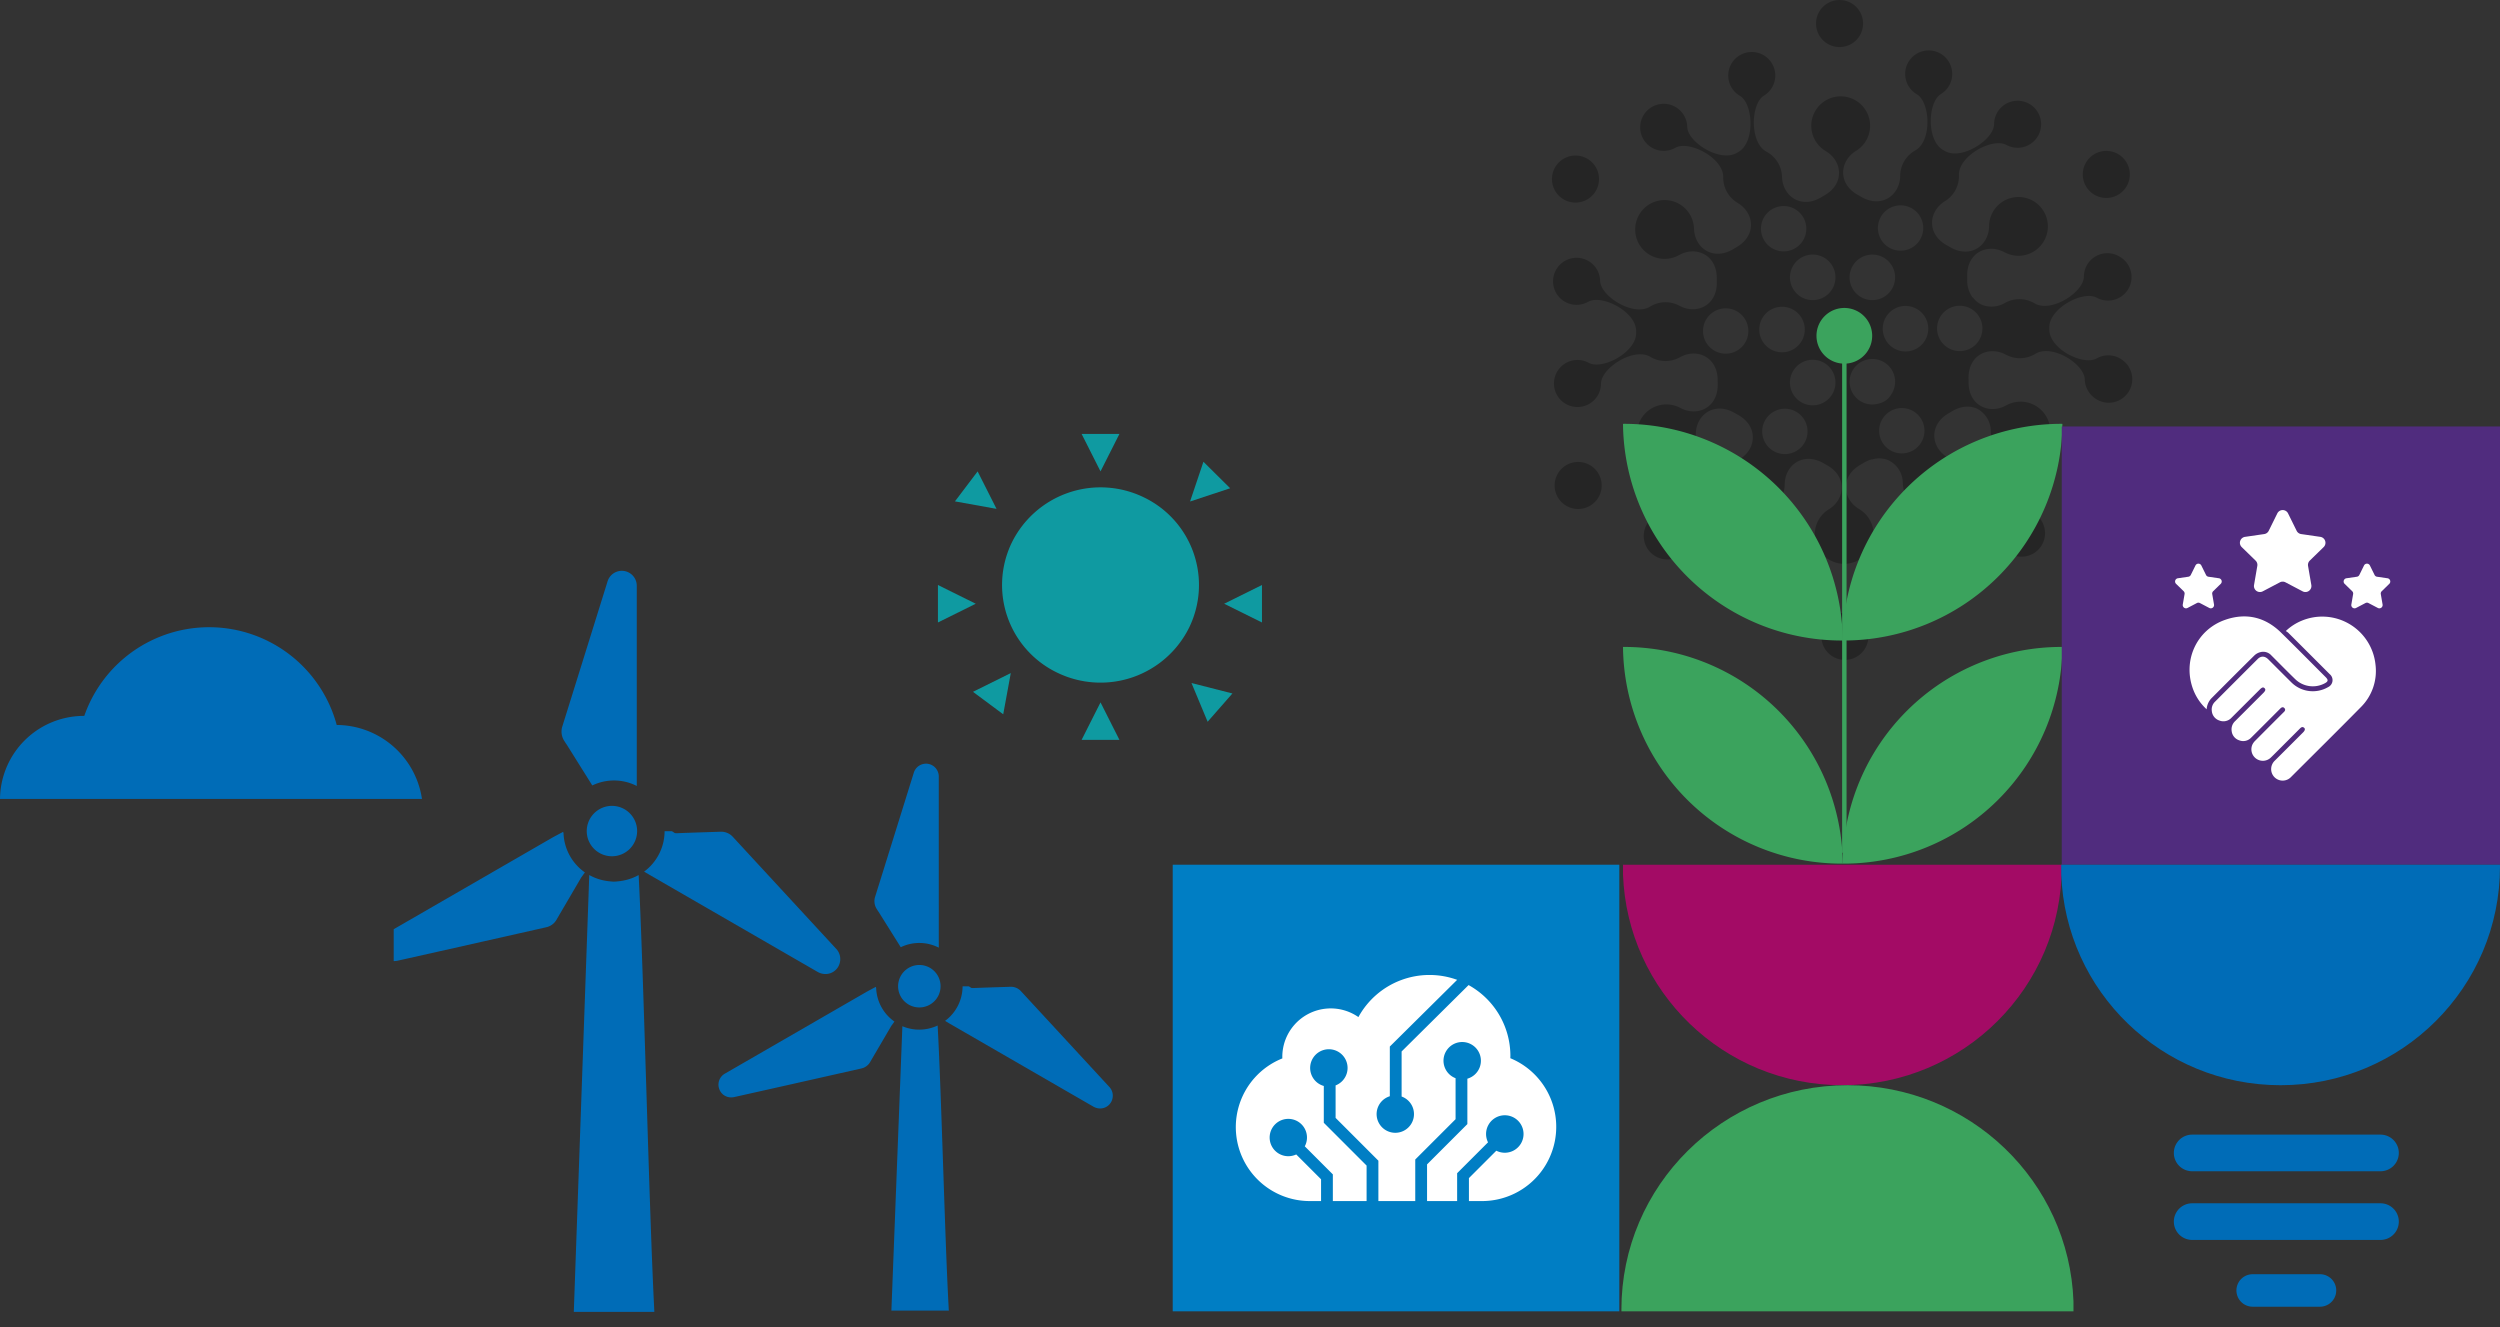 <svg xmlns="http://www.w3.org/2000/svg" xmlns:xlink="http://www.w3.org/1999/xlink" width="1197.941" height="636.005" viewBox="0 0 1197.941 636.005">
  <rect x="0" y="0" width="1197.941" height="636.005" fill="#333333" stroke="none"/>
  <defs>
    <clipPath id="clip-path">
      <rect id="Rectangle_463" data-name="Rectangle 463" width="278.194" height="316.212"/>
    </clipPath>
    <clipPath id="clip-path-2">
      <rect id="Rectangle_462" data-name="Rectangle 462" width="210.543" height="317.265" fill="none"/>
    </clipPath>
    <clipPath id="clip-path-3">
      <rect id="Rectangle_467" data-name="Rectangle 467" width="210.233" height="105.652" fill="#a30b65"/>
    </clipPath>
    <clipPath id="clip-path-4">
      <rect id="Rectangle_467-2" data-name="Rectangle 467" width="210.233" height="105.652" fill="none"/>
    </clipPath>
    <clipPath id="clip-path-5">
      <rect id="Rectangle_468" data-name="Rectangle 468" width="216.617" height="108.348" fill="none"/>
    </clipPath>
    <clipPath id="clip-path-6">
      <rect id="Rectangle_476" data-name="Rectangle 476" width="107.798" height="82.455" fill="none"/>
    </clipPath>
    <clipPath id="clip-path-7">
      <rect id="Rectangle_477" data-name="Rectangle 477" width="155.275" height="146.594" fill="none"/>
    </clipPath>
    <clipPath id="clip-path-8">
      <rect id="Rectangle_478" data-name="Rectangle 478" width="344.569" height="366.483" fill="none"/>
    </clipPath>
    <clipPath id="clip-path-9">
      <rect id="Rectangle_464" data-name="Rectangle 464" width="202.204" height="82.27" fill="none"/>
    </clipPath>
    <clipPath id="clip-path-10">
      <rect id="Rectangle_466" data-name="Rectangle 466" width="103.126" height="129.647" fill="#fff"/>
    </clipPath>
    <clipPath id="clip-path-11">
      <rect id="Rectangle_465" data-name="Rectangle 465" width="153.544" height="108.346" fill="none"/>
    </clipPath>
  </defs>
  <g id="Home_Element" data-name="Home Element" transform="translate(-2551.059 -1533.645)">
    <rect id="Rectangle_510" data-name="Rectangle 510" width="214" height="214" transform="translate(3113 1948)" fill="#007ec4"/>
    <g id="Flower-_integration" data-name="Flower- integration" transform="translate(3294.715 1533.645)" opacity="0.266">
      <g id="Group_592" data-name="Group 592" clip-path="url(#clip-path)">
        <path id="Path_634" data-name="Path 634" d="M65.919,152.367a11.278,11.278,0,1,1,4.264,15.368,11.281,11.281,0,0,1-4.264-15.368" transform="translate(64.641 147.014)"/>
        <path id="Path_635" data-name="Path 635" d="M128.458,41.832A11.278,11.278,0,1,1,132.721,57.2a11.28,11.28,0,0,1-4.262-15.368" transform="translate(127.359 36.199)"/>
        <path id="Path_636" data-name="Path 636" d="M129.1,115.151a11.279,11.279,0,1,1,4.262,15.37,11.278,11.278,0,0,1-4.262-15.37" transform="translate(128 109.704)"/>
        <path id="Path_637" data-name="Path 637" d="M84.274,16.831A11.278,11.278,0,1,1,80.012,1.464a11.279,11.279,0,0,1,4.262,15.368" transform="translate(63.358 0)"/>
        <path id="Path_638" data-name="Path 638" d="M21.736,127.366A11.279,11.279,0,1,1,17.474,112a11.278,11.278,0,0,1,4.262,15.368" transform="translate(0.64 110.815)"/>
        <path id="Path_639" data-name="Path 639" d="M21.1,54.045a11.278,11.278,0,1,1-4.262-15.368A11.276,11.276,0,0,1,21.1,54.045" transform="translate(0 37.309)"/>
        <path id="Path_640" data-name="Path 640" d="M276.277,163.889a11.239,11.239,0,0,0-3.215-3.482,10.728,10.728,0,0,0-1.184-.785,11.266,11.266,0,0,0-11.156.038l.012-.02c-3.4,1.938-9.586.519-14.677-2.613-4.488-2.834-8.064-6.995-7.991-11.334l-.014.026c0-.252.018-.5.01-.759-.24-9.278,16.169-17.989,22.685-14.414l-.012-.02a11.267,11.267,0,0,0,10.978-19.679c-.09-.052-.17-.114-.262-.166a11.269,11.269,0,0,0-16.826,9.766l0-.008c-.036,7.179-14.6,16.861-22.793,13.245-.192-.094-.387-.188-.571-.3a13.785,13.785,0,0,0-1.25-.659,14.081,14.081,0,0,0-13.229.356l.012-.024a12.629,12.629,0,0,1-10.551,1.071,10.786,10.786,0,0,1-4.835-3.781l-.158.054a14.027,14.027,0,0,1-2.514-8.793c.008-.358-.012-.715-.028-1.071l.018.03c-.437-11.619,9.676-16.211,17.858-11.781l-.008-.016A14.089,14.089,0,1,0,209.2,96.257l0-.006c-.09,9.306-9.009,15.924-18.963,9.9l.02.036c-.156-.1-.3-.2-.461-.292s-.326-.162-.489-.246l.04,0c-10.285-5.427-9.205-16.481-1.278-21.349h-.006a14.037,14.037,0,0,0,6.7-12.5l.014.028c-.306-9.3,16.143-18.061,22.671-14.488l-.006-.012a11.276,11.276,0,1,0-5.848-9.927l0-.008c-.038,7.441-15.679,17.578-23.664,12.8l.016.024c-.106-.064-.2-.134-.31-.2s-.22-.1-.328-.164h.028c-8.206-4.384-7.573-23.007-1.212-26.874h-.008a11.276,11.276,0,1,0-11.527.1h-.012c6.427,3.753,7.387,22.362-.743,26.89h.028a14.027,14.027,0,0,0-7.264,12.183l0-.006c-.088,9.3-9.009,15.916-18.961,9.9l.02.034c-.156-.1-.3-.2-.461-.3s-.324-.156-.489-.242h.04c-10.285-5.433-9.205-16.483-1.278-21.351h-.006a14.1,14.1,0,1,0-14.521.126h-.02c8.012,4.73,9.285,15.76-.905,21.371h.038c-.314.17-.627.334-.929.525C119.273,88.4,110.248,81.94,110,72.645l-.014.026a14.08,14.08,0,0,0-7.138-11.909c-.108-.06-.22-.106-.328-.162l.028,0c-8.206-4.382-7.573-23.005-1.212-26.87h-.008a11.277,11.277,0,1,0-11.527.1h-.01c6.427,3.755,7.387,22.366-.745,26.892h.03c-.218.122-.441.232-.655.362-7.911,4.868-23.678-4.976-23.846-12.4l-.01.018A11.28,11.28,0,1,0,58.9,58.7l-.01.022c6.455-3.683,23.007,4.76,22.915,14.046a14.086,14.086,0,0,0,6.952,12.4h-.022c8.014,4.73,9.285,15.758-.9,21.369h.038c-.314.168-.627.334-.929.525-9.842,6.178-18.867-.282-19.119-9.576l-.014.022a14.1,14.1,0,1,0-7.138,12.616l-.012.022c8.1-4.572,18.28-.162,18.056,11.447-.008.358.014.717.03,1.075l-.02-.032c.441,11.621-9.672,16.211-17.856,11.779l.012.02a14.086,14.086,0,0,0-14.18.411c-7.905,4.9-23.708-4.95-23.876-12.388l-.008.016a11.279,11.279,0,1,0-5.666,10.013l-.01.02c6.455-3.687,23.007,4.758,22.917,14.038,0,.258.014.509.022.759l-.014-.024c.306,9.294-16.141,18.057-22.671,14.484l.006.01a11.279,11.279,0,1,0,5.85,9.931l0,.006c.038-7.441,15.679-17.58,23.662-12.8l-.016-.028c.106.062.2.138.312.2a14.082,14.082,0,0,0,13.886-.012l-.014.022c8.1-4.572,18.286-.158,18.056,11.457-.008.356.014.713.028,1.067l-.018-.032c.439,11.621-9.674,16.211-17.856,11.779l.01.018a14.092,14.092,0,1,0,7.371,12.514l0,0c.09-9.306,9.009-15.92,18.961-9.9l-.02-.034c.158.1.3.2.461.292s.326.16.489.244h-.038c10.283,5.429,9.205,16.483,1.274,21.351h.006a14.039,14.039,0,0,0-6.7,12.5l-.014-.024c.3,9.3-16.145,18.061-22.673,14.486l0,.006a11.278,11.278,0,1,0,5.852,9.931l0,.01c.038-7.441,15.681-17.578,23.662-12.8l-.012-.022c.1.06.2.134.308.2s.22.1.33.164l-.03,0c8.208,4.382,7.573,23.005,1.212,26.87h.008a11.277,11.277,0,1,0,11.527-.1h.01c-6.427-3.755-7.385-22.364.745-26.894h-.032a14.024,14.024,0,0,0,7.266-12.179l0,0c.094-9.3,9.009-15.918,18.963-9.9l-.02-.032c.156.1.3.2.461.292s.326.162.491.246h-.042c10.287,5.431,9.207,16.481,1.278,21.349h.006a14.1,14.1,0,1,0,14.523-.126l.02,0c-8.012-4.732-9.285-15.762.9-21.373h-.036c.31-.168.625-.334.925-.523a16.6,16.6,0,0,1,4.292-1.94l.024.1a11.8,11.8,0,0,1,6.942-.018c.094.03.188.066.28.1.164.056.32.124.481.188a12.171,12.171,0,0,1,7.106,11.146l.012-.022a14.077,14.077,0,0,0,7.138,11.907c.106.06.22.1.326.162h-.028c8.206,4.386,7.573,23.009,1.21,26.874h.008a11.5,11.5,0,1,0,12.552.577c-.186-.138-.387-.26-.583-.39-.1-.062-.2-.142-.3-.2h.01c-6.423-3.763-7.363-22.372.771-26.89l-.028,0c.106-.056.218-.1.324-.168s.2-.138.308-.2l-.016.022c4.19-2.6,10.6-1.045,15.721,2.1,4.466,2.774,7.919,6.749,8,10.2l.01-.022a11.291,11.291,0,0,0,3.663,8.072c.21.2.429.384.653.565.054.042.1.09.156.132a11.269,11.269,0,0,0,14.283-17.43c-.1-.086-.2-.164-.3-.25-.124-.1-.244-.2-.371-.288a11,11,0,0,0-1.262-.845,11.261,11.261,0,0,0-11.156.04l.01-.024c-3.413,1.949-9.652.5-14.759-2.661-4.484-2.834-8.054-6.993-7.981-11.328l-.016.026a14.027,14.027,0,0,0-6.9-12.39h0c-8.005-4.742-9.267-15.77.927-21.371h-.04c.16-.086.324-.156.485-.25s.3-.2.457-.3l-.02.036c4.569-2.866,8.957-3.008,12.376-1.416a12.26,12.26,0,0,1,6.541,10.894l.014-.022a14.24,14.24,0,1,0,7.357-12.5l.012-.016c-8.108,4.564-18.294.14-18.046-11.489l-.018.034c.008-.354.024-.711.01-1.067-.419-11.611,9.692-16.189,17.866-11.751l-.014-.024a14.077,14.077,0,0,0,13.884-.212c.106-.062.2-.138.306-.2l-.014.024c3.95-2.451,9.872-1.214,14.829,1.57,4.855,2.782,8.729,7.027,8.811,10.69l.012-.022a11.275,11.275,0,0,0,3.9,8.279l.006.006c.222.19.441.382.679.559a11.276,11.276,0,0,0,16.63-14.625M83.135,157.37a10.857,10.857,0,1,1,10.713-11,10.859,10.859,0,0,1-10.713,11m22.118-69.236a10.857,10.857,0,1,1-3.86,14.859,10.856,10.856,0,0,1,3.86-14.859m-4.755,52.3a10.9,10.9,0,1,1,4.122,14.861,10.906,10.906,0,0,1-4.122-14.861m20.3,59.544a10.858,10.858,0,1,1-4.1-14.8,10.858,10.858,0,0,1,4.1,14.8m13.377-23.4a10.9,10.9,0,1,1-4.122-14.855,10.906,10.906,0,0,1,4.122,14.855m0-50.408a10.9,10.9,0,1,1-4.122-14.859,10.908,10.908,0,0,1,4.122,14.859m23.167-34.358a10.858,10.858,0,1,1,4.1,14.8,10.861,10.861,0,0,1-4.1-14.8m-13.566,23.62a10.9,10.9,0,1,1,4.122,14.859,10.9,10.9,0,0,1-4.122-14.859m4.122,64.87a10.9,10.9,0,1,1,14.861-4.119c-.1.182-.22.35-.332.521a9.116,9.116,0,0,1-5.967,4.524,10.845,10.845,0,0,1-8.562-.925m24.984,23.356a10.858,10.858,0,1,1,3.86-14.865,10.859,10.859,0,0,1-3.86,14.865m5.756-52.881a10.9,10.9,0,1,1-4.12-14.857,10.9,10.9,0,0,1,4.12,14.857m16.65,5.357a10.858,10.858,0,1,1,10.713-11,10.859,10.859,0,0,1-10.713,11" transform="translate(0.264 12.099)"/>
      </g>
    </g>
    <g id="Plant-_green" data-name="Plant- green" transform="translate(3328.766 1681.211)">
      <g id="Group_591" data-name="Group 591" clip-path="url(#clip-path-2)">
        <path id="Path_629" data-name="Path 629" d="M155.36,101.524c-.166,0-.33-.013-.5-.013A104.827,104.827,0,0,0,50.051,205.334c.166,0,.328.013.494.013A104.827,104.827,0,0,0,155.36,101.524" transform="translate(55.183 60.919)" fill="#3ba35d" fill-rule="evenodd"/>
        <path id="Path_630" data-name="Path 630" d="M0,101.524c.166,0,.33-.013.5-.013A104.827,104.827,0,0,1,105.309,205.334c-.166,0-.328.013-.494.013A104.827,104.827,0,0,1,0,101.524" transform="translate(0 60.919)" fill="#3ba35d" fill-rule="evenodd"/>
        <path id="Path_631" data-name="Path 631" d="M155.36,50.676c-.166,0-.33-.013-.5-.013A104.827,104.827,0,0,0,50.051,154.486c.166,0,.328.013.494.013A104.827,104.827,0,0,0,155.36,50.676" transform="translate(55.183 4.857)" fill="#3ba35d" fill-rule="evenodd"/>
        <path id="Path_632" data-name="Path 632" d="M0,50.676c.166,0,.33-.013.5-.013A104.827,104.827,0,0,1,105.309,154.486c-.166,0-.328.013-.494.013A104.827,104.827,0,0,1,0,50.676" transform="translate(0 4.857)" fill="#3ba35d" fill-rule="evenodd"/>
        <path id="Path_716" data-name="Path 716" d="M0,16V256.406" transform="translate(106.055 4.668)" fill="none" stroke="#3ba35d" stroke-width="2.124"/>
        <path id="Path_633" data-name="Path 633" d="M70.782,13.345A13.344,13.344,0,1,1,57.438,0,13.346,13.346,0,0,1,70.782,13.345" transform="translate(48.616 0)" fill="#3ba35d" fill-rule="evenodd"/>
      </g>
    </g>
    <rect id="Rectangle_509" data-name="Rectangle 509" width="210" height="210" transform="translate(3539 1738)" fill="#502c7e"/>
    <g id="Semi_circle-_1" data-name="Semi circle- 1" transform="translate(3328.766 1948)">
      <g id="Group_596" data-name="Group 596" clip-path="url(#clip-path-3)">
        <path id="Path_648" data-name="Path 648" d="M0,4.662C2.013,60.773,48.268,105.652,105.068,105.652c58.081,0,105.165-46.919,105.165-104.794,0-.289-.021-.572-.023-.859H0Z" transform="translate(0 0)" fill="#a30b65" fill-rule="evenodd"/>
      </g>
    </g>
    <g id="Semi_circle-_1-2" data-name="Semi circle- 1" transform="translate(3538.766 1948)">
      <g id="Group_596-2" data-name="Group 596" clip-path="url(#clip-path-4)">
        <path id="Path_648-2" data-name="Path 648" d="M0,4.662C2.013,60.773,48.268,105.652,105.068,105.652c58.081,0,105.165-46.919,105.165-104.794,0-.289-.021-.572-.023-.859H0Z" transform="translate(0 0)" fill="#006cb7" fill-rule="evenodd"/>
      </g>
    </g>
    <g id="Semi_circle-_2" data-name="Semi circle- 2" transform="translate(3328 2053.652)">
      <g id="Group_597" data-name="Group 597" clip-path="url(#clip-path-5)">
        <path id="Path_649" data-name="Path 649" d="M216.617,103.567C214.543,46.024,166.883,0,108.358,0,48.514,0,0,48.116,0,107.467c0,.3.022.586.024.88H216.617Z" transform="translate(0 0)" fill="#3ba35d" fill-rule="evenodd"/>
      </g>
    </g>
    <g id="Lines" transform="translate(3592.715 2077.332)">
      <g id="Group_611" data-name="Group 611" clip-path="url(#clip-path-6)">
        <path id="Path_663" data-name="Path 663" d="M99.024,17.55H8.775A8.775,8.775,0,0,1,8.775,0H99.024a8.775,8.775,0,1,1,0,17.55" transform="translate(0 0.001)" fill="#006cb7" fill-rule="evenodd"/>
        <path id="Path_664" data-name="Path 664" d="M99.024,33.078H8.775a8.775,8.775,0,1,1,0-17.55H99.024a8.775,8.775,0,1,1,0,17.55" transform="translate(0 17.377)" fill="#006cb7" fill-rule="evenodd"/>
        <path id="Path_665" data-name="Path 665" d="M54.188,47.135H21.936a7.785,7.785,0,0,1,0-15.571H54.188a7.785,7.785,0,1,1,0,15.571" transform="translate(15.837 35.321)" fill="#006cb7" fill-rule="evenodd"/>
      </g>
    </g>
    <g id="Sun" transform="translate(3000.492 1741.572)">
      <g id="Group_612" data-name="Group 612" clip-path="url(#clip-path-7)">
        <path id="Path_666" data-name="Path 666" d="M74.9,10.7A47.387,47.387,0,0,0,11.883,32.5a46.585,46.585,0,0,0,22,62.444,47.383,47.383,0,0,0,63.014-21.8A46.583,46.583,0,0,0,74.9,10.7" transform="translate(23.519 19.567)" fill="#0f9aa1" fill-rule="evenodd"/>
        <path id="Path_667" data-name="Path 667" d="M32.095,26.071,50.21,17.092V35.05Z" transform="translate(105.064 55.299)" fill="#0f9aa1" fill-rule="evenodd"/>
        <path id="Path_668" data-name="Path 668" d="M18.116,26.071,0,17.092V35.05Z" transform="translate(0.001 55.299)" fill="#0f9aa1" fill-rule="evenodd"/>
        <path id="Path_669" data-name="Path 669" d="M22.046,27.058,3.93,36.037l14.492,10.77Z" transform="translate(12.865 87.54)" fill="#0f9aa1" fill-rule="evenodd"/>
        <path id="Path_670" data-name="Path 670" d="M28.27,22.195l19.218-6.349L34.677,3.149Z" transform="translate(92.545 10.189)" fill="#0f9aa1" fill-rule="evenodd"/>
        <path id="Path_671" data-name="Path 671" d="M21.836,22.193,12.776,4.24,1.908,18.6Z" transform="translate(6.246 13.718)" fill="#0f9aa1" fill-rule="evenodd"/>
        <path id="Path_672" data-name="Path 672" d="M28.43,28.183l7.735,18.555,11.88-13.553Z" transform="translate(93.068 91.18)" fill="#0f9aa1" fill-rule="evenodd"/>
        <path id="Path_673" data-name="Path 673" d="M25.171,17.953,16.111,0H34.23Z" transform="translate(52.739 0.003)" fill="#0f9aa1" fill-rule="evenodd"/>
        <path id="Path_674" data-name="Path 674" d="M25.171,30.373l-9.06,17.953H34.23Z" transform="translate(52.739 98.266)" fill="#0f9aa1" fill-rule="evenodd"/>
      </g>
    </g>
    <g id="Windmills" transform="translate(2739.715 1803.166)">
      <g id="Group_613" data-name="Group 613" clip-path="url(#clip-path-8)">
        <path id="Path_675" data-name="Path 675" d="M57.543,7.292A7.155,7.155,0,0,0,43.5,5.226l-11,35.3Q27.22,57.471,21.927,74.4a8.173,8.173,0,0,0,.879,7.093c.289.456.573.919.862,1.379l.008-.073,12.559,20.051a23.894,23.894,0,0,1,21.312.252Z" transform="translate(58.924 4)" fill="#006cb7"/>
        <path id="Path_676" data-name="Path 676" d="M123.049,86.812,73.824,33.475a7.562,7.562,0,0,0-5.9-2.546l-6.772.22c-4.515.142-9.033.289-13.544.472l-.765.016c-.834,0-.976-.11-1.017-.142l-1.265-.817H41.043a24.14,24.14,0,0,1-9.822,19.372l2.623,1.55,80.5,46.488a7.572,7.572,0,0,0,3.778,1.029,7.03,7.03,0,0,0,6.817-5.178,7.173,7.173,0,0,0-1.887-7.126" transform="translate(88.76 98.091)" fill="#006cb7"/>
        <path id="Path_677" data-name="Path 677" d="M88.367,31.313l-.191-.561-4.856,2.6L3.8,79.261A7.109,7.109,0,0,0,.508,88.172a6.985,6.985,0,0,0,6.638,4.515,8.3,8.3,0,0,0,1.826-.207l29.145-6.536,41.818-9.432a7.6,7.6,0,0,0,5.275-4L96.819,52.678,98.612,50.2A24.011,24.011,0,0,1,88.367,31.313" transform="translate(-7 98.321)" fill="#006cb7"/>
        <path id="Path_678" data-name="Path 678" d="M36.744,27.693A12.073,12.073,0,1,1,24.709,39.9a12.111,12.111,0,0,1,12.035-12.21" transform="translate(67.786 88.939)" fill="#006cb7"/>
        <path id="Path_679" data-name="Path 679" d="M87.464,31.908a6.146,6.146,0,0,0-5.157-6.162,5.972,5.972,0,0,0-.96-.073,6.141,6.141,0,0,0-5.893,4.466l-9.407,30.19Q61.538,74.812,57.01,89.291a6.991,6.991,0,0,0,.752,6.068c.248.39.492.785.736,1.175l.008-.057,10.737,17.143a20.438,20.438,0,0,1,18.225.216Z" transform="translate(173.72 70.743)" fill="#006cb7"/>
        <path id="Path_680" data-name="Path 680" d="M143.477,99.9,101.387,54.3a6.469,6.469,0,0,0-5.047-2.176l-5.792.187c-3.86.122-7.724.248-11.579.4l-.655.016c-.712,0-.834-.094-.866-.122l-1.086-.7H73.356a20.644,20.644,0,0,1-8.4,16.566L67.2,69.8l68.832,39.752a6.5,6.5,0,0,0,3.229.879A6.015,6.015,0,0,0,145.092,106a6.133,6.133,0,0,0-1.615-6.093" transform="translate(199.233 151.198)" fill="#006cb7"/>
        <path id="Path_681" data-name="Path 681" d="M113.825,52.448l-.167-.48-4.153,2.225L41.515,93.445a6.08,6.08,0,0,0-2.819,7.622,5.98,5.98,0,0,0,5.678,3.86,7.1,7.1,0,0,0,1.558-.179l24.924-5.588,35.758-8.065a6.485,6.485,0,0,0,4.506-3.416l9.932-16.96,1.529-2.123a20.523,20.523,0,0,1-8.757-16.147" transform="translate(117.352 151.394)" fill="#006cb7"/>
        <path id="Path_682" data-name="Path 682" d="M69.568,49.389a10.176,10.176,0,1,1-10.143,10.29,10.207,10.207,0,0,1,10.143-10.29" transform="translate(182.266 143.484)" fill="#006cb7"/>
        <path id="Path_683" data-name="Path 683" d="M83.441,124.238c-.842-24.765-1.712-50.376-2.57-66.3l-.077-1.415A20.841,20.841,0,0,1,72,58.5a20.563,20.563,0,0,1-8.1-1.635L58.635,193.128H86.149l-.134-2.554c-.862-15.911-1.733-41.546-2.574-66.335" transform="translate(179.843 165.356)" fill="#006cb7"/>
        <path id="Path_684" data-name="Path 684" d="M57.738,139.78c-1.184-37.89-2.4-77.077-3.6-101.443l-.126-2.493a24,24,0,0,1-8.122,2.79c-.362.069-.728.122-1.1.171-.15.016-.3.02-.451.033a19.755,19.755,0,0,1-2.152.179c-.708,0-1.4-.094-2.091-.163-.167-.02-.342-.02-.508-.041-.366-.045-.728-.1-1.09-.163a23.722,23.722,0,0,1-8.151-2.81L22.939,245.176h38.6l-.191-3.909c-1.2-24.342-2.428-63.561-3.608-101.488" transform="translate(63.357 113.927)" fill="#006cb7"/>
      </g>
    </g>
    <g id="Cloud" transform="translate(2551.059 1834.197)">
      <g id="Group_593" data-name="Group 593" clip-path="url(#clip-path-9)">
        <path id="Path_641" data-name="Path 641" d="M0,82.271A40.216,40.216,0,0,1,40.19,42.486l.2,0a63.336,63.336,0,0,1,120.957,4.351A41.558,41.558,0,0,1,202.2,82.271Z" transform="translate(0 0.001)" fill="#006cb7"/>
      </g>
    </g>
    <g id="Customer_Experience" data-name="Customer Experience" transform="translate(3593.303 1778.059)">
      <g id="Group_595" data-name="Group 595" clip-path="url(#clip-path-10)">
        <path id="Path_643" data-name="Path 643" d="M42.248,1.6l4.108,8.325A2.876,2.876,0,0,0,48.522,11.5l9.189,1.335a2.875,2.875,0,0,1,1.593,4.9l-6.648,6.481a2.882,2.882,0,0,0-.828,2.546l1.57,9.15a2.876,2.876,0,0,1-4.173,3.032l-8.216-4.32a2.875,2.875,0,0,0-2.677,0l-8.218,4.32a2.875,2.875,0,0,1-4.171-3.032l1.569-9.15a2.876,2.876,0,0,0-.826-2.546l-6.648-6.481a2.875,2.875,0,0,1,1.593-4.9L30.817,11.5a2.874,2.874,0,0,0,2.165-1.574L37.092,1.6a2.875,2.875,0,0,1,5.157,0" transform="translate(11.894 0)" fill="#fff" fill-rule="evenodd"/>
        <path id="Path_644" data-name="Path 644" d="M62.424,16.717l2.24,4.538a1.568,1.568,0,0,0,1.18.859l5.009.728a1.567,1.567,0,0,1,.869,2.672L68.1,29.046a1.572,1.572,0,0,0-.452,1.387l.856,4.988a1.567,1.567,0,0,1-2.274,1.653L61.748,34.72a1.559,1.559,0,0,0-1.459,0l-4.481,2.355a1.568,1.568,0,0,1-2.274-1.653l.856-4.988a1.567,1.567,0,0,0-.451-1.387l-3.624-3.533a1.566,1.566,0,0,1,.869-2.672l5.008-.728a1.568,1.568,0,0,0,1.18-.859l2.24-4.538a1.568,1.568,0,0,1,2.812,0" transform="translate(30.93 9.832)" fill="#fff" fill-rule="evenodd"/>
        <path id="Path_645" data-name="Path 645" d="M12.584,16.717l2.24,4.538a1.568,1.568,0,0,0,1.18.859l5.009.728a1.567,1.567,0,0,1,.869,2.672l-3.624,3.533a1.572,1.572,0,0,0-.452,1.387l.856,4.988a1.567,1.567,0,0,1-2.274,1.653L11.908,34.72a1.559,1.559,0,0,0-1.459,0L5.968,37.074a1.568,1.568,0,0,1-2.274-1.653l.856-4.988A1.567,1.567,0,0,0,4.1,29.046L.476,25.513a1.566,1.566,0,0,1,.869-2.672l5.008-.728a1.568,1.568,0,0,0,1.18-.859l2.24-4.538a1.568,1.568,0,0,1,2.812,0" transform="translate(0 9.832)" fill="#fff" fill-rule="evenodd"/>
        <path id="Path_646" data-name="Path 646" d="M46.332,38.415A24.639,24.639,0,0,1,53.7,33.574,25.652,25.652,0,0,1,89.326,54.639a24.419,24.419,0,0,1-7.069,20.286C71.183,86.162,59.966,97.257,48.8,108.4a5.516,5.516,0,0,1-9.472-4.243,5.625,5.625,0,0,1,1.813-3.706q6.252-6.225,12.485-12.47c.35-.348.7-.7,1.045-1.047.869-.88,1.045-1.666.433-2.162-.846-.687-1.468-.183-2.086.441-2.082,2.1-4.184,4.186-6.277,6.277-2.517,2.515-5.009,5.053-7.555,7.537a5.5,5.5,0,0,1-8.7-6.516,6.824,6.824,0,0,1,1.227-1.572q6.7-6.746,13.435-13.464c.075-.075.152-.146.23-.217.622-.57.92-1.249.271-1.925s-1.332-.4-1.928.2q-2.608,2.621-5.226,5.233c-2.915,2.912-5.818,5.837-8.753,8.73a5.229,5.229,0,0,1-5.75,1.277,5.253,5.253,0,0,1-3.6-4.437,5.381,5.381,0,0,1,1.7-4.784q6.726-6.721,13.456-13.443c1.058-1.058,1.228-1.694.6-2.306s-1.217-.428-2.3.658Q27.076,73.223,20.3,79.975a5.233,5.233,0,0,1-5.735,1.345,5.277,5.277,0,0,1-3.685-4.6,5.153,5.153,0,0,1,1.533-4.437Q22.633,62.03,32.885,51.807c1.554-1.548,3.418-1.457,5.037.156,3.718,3.7,7.409,7.43,11.14,11.12a14.547,14.547,0,0,0,17.548,2.2,3.69,3.69,0,0,0,.78-6.187Q57.462,49.15,47.506,39.23a8.712,8.712,0,0,0-1.175-.815" transform="translate(6.725 19.547)" fill="#fff"/>
        <path id="Path_647" data-name="Path 647" d="M12.471,75.953A24.766,24.766,0,0,1,6.191,66.9C.706,53.08,7.4,37.867,21.464,33.036,31.45,29.605,40.531,31.753,48.13,39.2,55.3,46.228,62.341,53.383,69.441,60.479c1.436,1.436,1.326,2.139-.489,3.082a12.1,12.1,0,0,1-14.08-2.091c-3.842-3.726-7.589-7.552-11.38-11.331a5.242,5.242,0,0,0-5.2-1.588,6.432,6.432,0,0,0-2.839,1.491C28.5,56.891,21.622,63.809,14.728,70.712a8.534,8.534,0,0,0-2.257,5.241" transform="translate(2.656 19.515)" fill="#fff"/>
      </g>
    </g>
    <g id="Tech_Cloud" data-name="Tech Cloud" transform="translate(3143.229 2000.828)">
      <g id="Group_594" data-name="Group 594" clip-path="url(#clip-path-11)">
        <path id="Path_642" data-name="Path 642" d="M131.542,39.883c.013-.364.031-.727.031-1.093A38.771,38.771,0,0,0,111.54,4.838L79.45,36.653v21.59a8.953,8.953,0,1,1-5.651-.133V34.294L106.062,2.333A38.838,38.838,0,0,0,58.743,20.177,23.21,23.21,0,0,0,22.282,39.236c0,.25.011.5.02.749a35.439,35.439,0,0,0,13.057,68.352v.007h5.492V97.9L28.955,86a8.946,8.946,0,1,1,4.1-3.894L46.5,95.554v12.79H62.669V91.332L42.163,70.826V53.185a8.966,8.966,0,1,1,5.653-.265V68.485L68.321,88.991v19.353H85.986V88.427l19.32-19.317V49.468a8.961,8.961,0,1,1,5.651.234v21.75L91.641,90.769v17.575h14.414V94.99l14.8-14.8a8.977,8.977,0,1,1,3.976,4.016L111.706,97.332v11.012h5.936v-.013c.11,0,.219.009.329.009a35.574,35.574,0,0,0,13.572-68.456" transform="translate(0 0.001)" fill="#fff"/>
      </g>
    </g>
  </g>
</svg>
